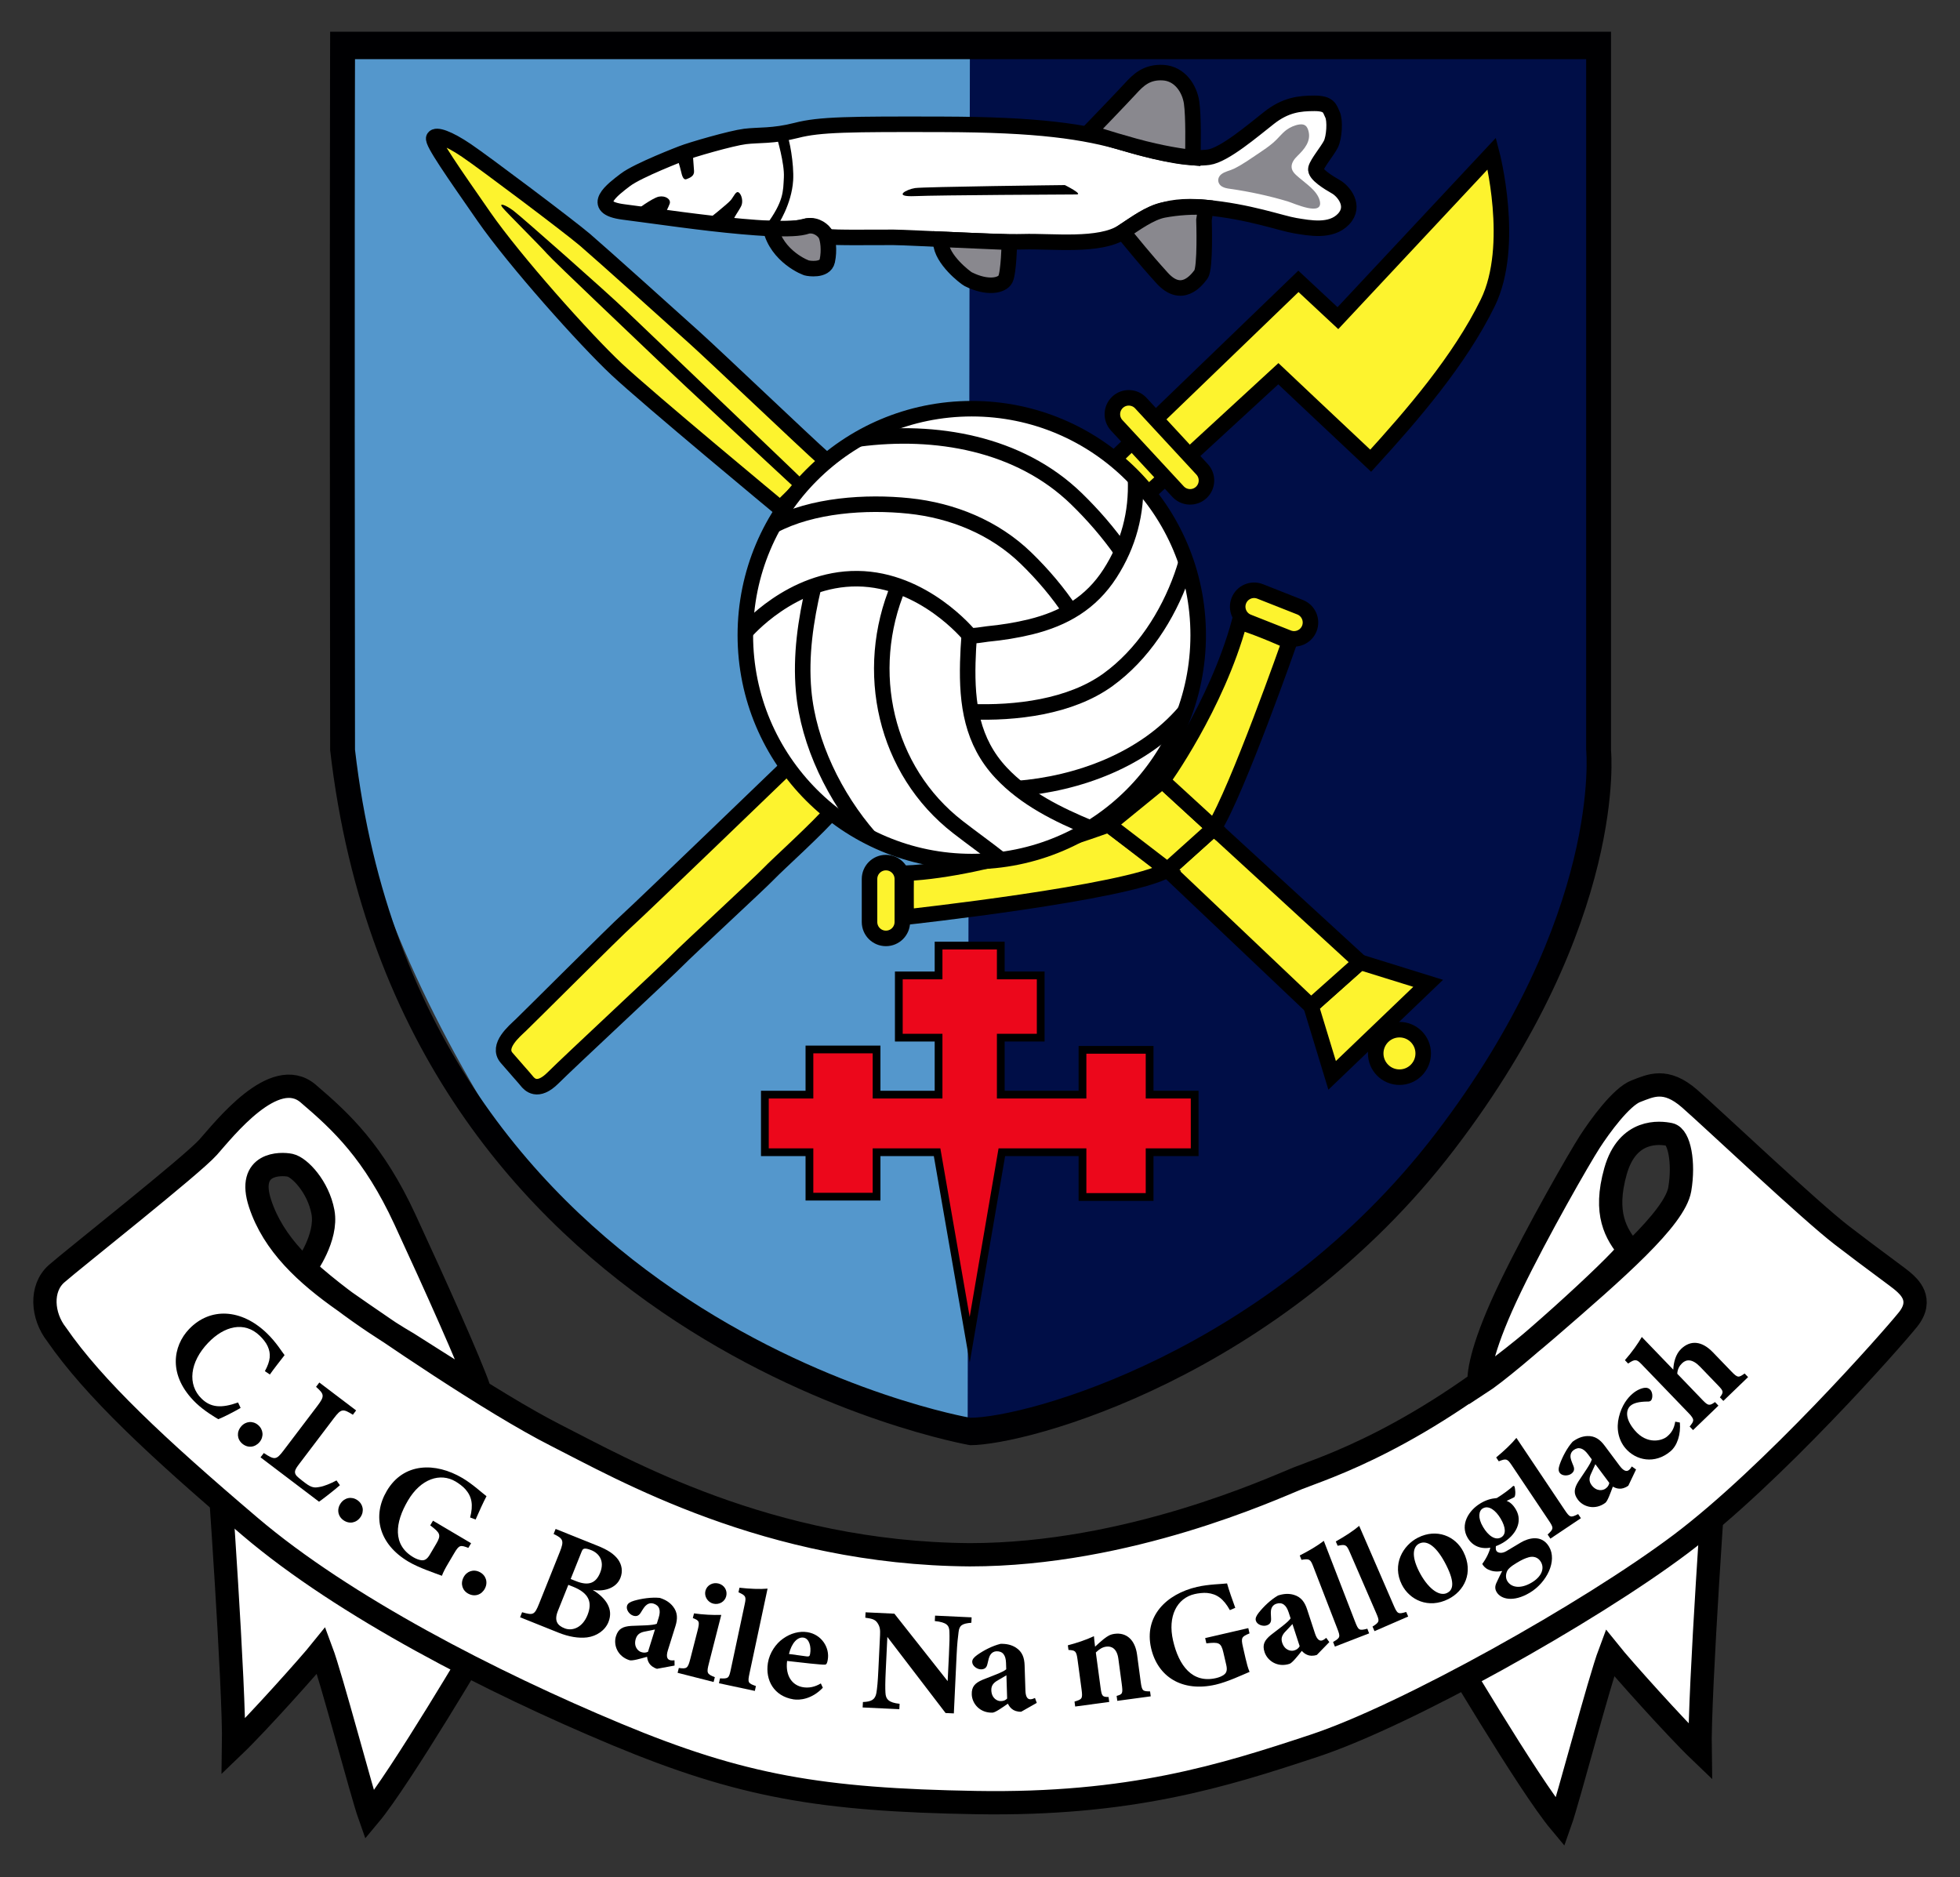 <?xml version="1.0" encoding="UTF-8"?>
<svg xmlns="http://www.w3.org/2000/svg" xmlns:xlink="http://www.w3.org/1999/xlink" width="252.521" height="241.839" viewBox="0 0 252.521 241.839">
<rect x="0" y="0" width="252.521" height="241.839" fill="#333333" stroke="none"/>
<defs>
<clipPath id="clip-0">
<path clip-rule="nonzero" d="M 0 146 L 105 146 L 105 241.84 L 0 241.84 Z M 0 146 "/>
</clipPath>
<clipPath id="clip-1">
<path clip-rule="nonzero" d="M 143 145 L 252.52 145 L 252.52 241.84 L 143 241.84 Z M 143 145 "/>
</clipPath>
<clipPath id="clip-2">
<path clip-rule="nonzero" d="M 0 97 L 252.52 97 L 252.52 241.84 L 0 241.84 Z M 0 97 "/>
</clipPath>
</defs>
<path fill-rule="nonzero" fill="rgb(32.899%, 59.2%, 79.999%)" fill-opacity="1" d="M 125.684 6 L 125.961 185.008 C 125.961 185.008 87.574 177.289 63.602 144.352 C 52.223 125.902 45.496 107.969 44.98 96.59 C 45.152 85.207 44.98 5.949 44.98 5.949 Z M 125.684 6 "/>
<path fill-rule="nonzero" fill="rgb(0%, 5.499%, 27.8%)" fill-opacity="1" d="M 124.961 4.723 L 124.672 183.781 C 124.672 183.781 162.832 180.082 187.363 144.906 C 203.398 122.66 205.137 106.742 205.656 95.359 C 205.484 83.98 205.656 4.723 205.656 4.723 Z M 124.961 4.723 "/>
<path fill-rule="nonzero" fill="rgb(92.2%, 3.099%, 10.599%)" fill-opacity="1" d="M 120.734 148.441 L 112.934 148.441 L 112.934 154.164 L 104.285 154.164 L 104.285 148.441 L 98.543 148.441 L 98.543 141.02 L 104.285 141.02 L 104.285 135.203 L 112.934 135.203 L 112.934 141.02 L 120.918 141.02 L 120.918 133.68 L 115.801 133.68 L 115.801 125.664 L 120.918 125.664 L 120.918 121.82 L 128.938 121.82 L 128.938 125.664 L 134.082 125.664 L 134.082 133.68 L 128.938 133.68 L 128.938 141.02 L 139.465 141.02 L 139.465 135.25 L 148.113 135.25 L 148.113 141.02 L 153.918 141.02 L 153.918 148.441 L 148.113 148.441 L 148.113 154.211 L 139.465 154.211 L 139.465 148.441 L 129.074 148.441 L 124.934 172.602 Z M 120.734 148.441 "/>
<path fill-rule="nonzero" fill="rgb(0%, 0%, 0%)" fill-opacity="1" d="M 129.438 121.32 L 120.422 121.32 L 120.422 125.164 L 115.301 125.164 L 115.301 134.18 L 120.422 134.18 L 120.422 140.52 L 113.434 140.52 L 113.434 134.703 L 103.785 134.703 L 103.785 140.52 L 98.043 140.52 L 98.043 148.941 L 103.785 148.941 L 103.785 154.664 L 113.434 154.664 L 113.434 148.941 L 120.312 148.941 L 123.945 169.832 L 124.938 175.543 L 125.914 169.832 L 129.496 148.941 L 138.965 148.941 L 138.965 154.711 L 148.613 154.711 L 148.613 148.941 L 154.418 148.941 L 154.418 140.52 L 148.613 140.52 L 148.613 134.75 L 138.965 134.75 L 138.965 140.52 L 129.438 140.52 L 129.438 134.18 L 134.582 134.18 L 134.582 125.164 L 129.438 125.164 Z M 128.438 122.32 L 128.438 126.164 L 133.582 126.164 L 133.582 133.18 L 128.438 133.18 L 128.438 141.52 L 139.965 141.52 L 139.965 135.75 L 147.613 135.75 L 147.613 141.52 L 153.418 141.52 L 153.418 147.941 L 147.613 147.941 L 147.613 153.711 L 139.965 153.711 L 139.965 147.941 L 128.652 147.941 L 124.93 169.66 L 121.152 147.941 L 112.434 147.941 L 112.434 153.664 L 104.785 153.664 L 104.785 147.941 L 99.043 147.941 L 99.043 141.52 L 104.785 141.52 L 104.785 135.703 L 112.434 135.703 L 112.434 141.52 L 121.422 141.52 L 121.422 133.18 L 116.301 133.18 L 116.301 126.164 L 121.422 126.164 L 121.422 122.32 Z M 128.438 122.32 "/>
<path fill-rule="nonzero" fill="rgb(99.199%, 95.299%, 17.999%)" fill-opacity="1" d="M 101.648 98.594 C 101.648 98.594 82.422 117.133 80.871 118.512 C 79.32 119.891 67.98 131.23 67.117 132.047 C 66.258 132.867 63.973 134.766 65.266 136.273 C 66.559 137.781 67.508 138.816 67.852 139.25 C 68.195 139.68 69.23 140.887 71.258 138.859 C 73.285 136.832 86.219 124.809 87.336 123.645 C 88.457 122.48 97.984 113.684 99.043 112.562 C 100.098 111.441 105.574 106.527 107.34 104.371 C 106.391 103.422 101.648 98.594 101.648 98.594 "/>
<path fill="none" stroke-width="2" stroke-linecap="butt" stroke-linejoin="miter" stroke="rgb(0%, 0%, 0%)" stroke-opacity="1" stroke-miterlimit="10" d="M -0.001 0.002 C -0.001 0.002 -19.228 -18.537 -20.779 -19.916 C -22.329 -21.295 -33.669 -32.635 -34.533 -33.451 C -35.392 -34.271 -37.677 -36.17 -36.384 -37.678 C -35.091 -39.186 -34.142 -40.221 -33.798 -40.654 C -33.454 -41.084 -32.419 -42.291 -30.392 -40.264 C -28.365 -38.236 -15.431 -26.213 -14.314 -25.049 C -13.193 -23.885 -3.665 -15.088 -2.607 -13.967 C -1.552 -12.846 3.924 -7.932 5.69 -5.775 C 4.741 -4.826 -0.001 0.002 -0.001 0.002 Z M -0.001 0.002 " transform="matrix(1, 0, 0, -1, 101.65, 98.596)"/>
<path fill-rule="nonzero" fill="rgb(99.199%, 95.299%, 17.999%)" fill-opacity="1" stroke-width="2" stroke-linecap="butt" stroke-linejoin="miter" stroke="rgb(0%, 0%, 0%)" stroke-opacity="1" stroke-miterlimit="10" d="M -0.002 -0.001 C -0.002 -0.001 -17.005 14.097 -21.08 17.913 C -25.154 21.726 -34.252 31.925 -38.173 37.569 C -42.095 43.218 -44.9 47.206 -44.638 47.722 C -44.38 48.241 -42.732 47.659 -40.435 46.104 C -38.142 44.554 -27.224 36.351 -25.154 34.585 C -23.084 32.815 -13.599 24.28 -11.013 21.952 C -8.427 19.628 3.428 8.331 5.584 6.433 C 5.885 6.046 6.057 5.96 6.057 5.96 Z M -0.002 -0.001 " transform="matrix(1, 0, 0, -1, 100.529, 65.487)"/>
<path fill-rule="nonzero" fill="rgb(0%, 0%, 0%)" fill-opacity="1" d="M 102.512 62.953 C 102.512 62.953 87.164 48.73 84.836 46.488 C 82.508 44.246 71.387 33.727 70.48 32.691 C 69.574 31.656 65.309 27.43 64.746 26.742 C 64.188 26.051 65.137 26.398 66.129 27.129 C 67.117 27.863 78.199 37.648 80.656 40.02 C 83.113 42.391 102.922 61.254 103.375 61.746 C 102.898 62.266 102.512 62.953 102.512 62.953 "/>
<path fill-rule="nonzero" fill="rgb(99.199%, 95.299%, 17.999%)" fill-opacity="1" stroke-width="2" stroke-linecap="butt" stroke-linejoin="miter" stroke="rgb(0%, 0%, 0%)" stroke-opacity="1" stroke-miterlimit="10" d="M 0.001 -0 L 23.97 23.109 L 29.056 18.367 L 48.888 39.574 C 48.888 39.574 51.989 27.761 48.368 20.347 C 44.747 12.933 38.626 5.863 33.282 -0 C 29.142 3.878 21.384 11.21 21.384 11.21 L 4.138 -4.657 Z M 0.001 -0 " transform="matrix(1, 0, 0, -1, 143.315, 59.355)"/>
<path fill-rule="nonzero" fill="rgb(99.199%, 95.299%, 17.999%)" fill-opacity="1" d="M 151.777 63.332 L 143.879 54.801 C 143.086 53.945 143.137 52.609 143.992 51.816 C 144.848 51.023 146.184 51.074 146.977 51.93 L 154.875 60.465 C 155.668 61.32 155.617 62.656 154.762 63.449 C 153.906 64.242 152.566 64.188 151.777 63.332 "/>
<path fill="none" stroke-width="2" stroke-linecap="butt" stroke-linejoin="miter" stroke="rgb(0%, 0%, 0%)" stroke-opacity="1" stroke-miterlimit="10" d="M 0.002 0.001 L -7.897 8.533 C -8.69 9.388 -8.639 10.724 -7.783 11.517 C -6.928 12.31 -5.592 12.259 -4.799 11.404 L 3.099 2.869 C 3.892 2.013 3.842 0.677 2.986 -0.116 C 2.131 -0.909 0.791 -0.854 0.002 0.001 Z M 0.002 0.001 " transform="matrix(1, 0, 0, -1, 151.775, 63.333)"/>
<path fill-rule="nonzero" fill="rgb(99.199%, 95.299%, 17.999%)" fill-opacity="1" d="M 112.027 118.781 L 112.027 113.242 C 112.027 112.074 112.973 111.129 114.141 111.129 C 115.309 111.129 116.254 112.074 116.254 113.242 L 116.254 118.781 C 116.254 119.949 115.309 120.895 114.141 120.895 C 112.973 120.895 112.027 119.949 112.027 118.781 "/>
<path fill="none" stroke-width="2" stroke-linecap="butt" stroke-linejoin="miter" stroke="rgb(0%, 0%, 0%)" stroke-opacity="1" stroke-miterlimit="10" d="M -0.001 0.001 L -0.001 5.54 C -0.001 6.708 0.944 7.653 2.112 7.653 C 3.28 7.653 4.226 6.708 4.226 5.54 L 4.226 0.001 C 4.226 -1.167 3.28 -2.113 2.112 -2.113 C 0.944 -2.113 -0.001 -1.167 -0.001 0.001 Z M -0.001 0.001 " transform="matrix(1, 0, 0, -1, 112.028, 118.782)"/>
<path fill-rule="nonzero" fill="rgb(99.199%, 95.299%, 17.999%)" fill-opacity="1" d="M 165.949 82.156 L 160.797 80.121 C 159.711 79.695 159.18 78.465 159.609 77.383 C 160.035 76.297 161.262 75.766 162.348 76.191 L 167.5 78.227 C 168.586 78.656 169.117 79.883 168.691 80.969 C 168.262 82.051 167.035 82.586 165.949 82.156 "/>
<path fill="none" stroke-width="2" stroke-linecap="butt" stroke-linejoin="miter" stroke="rgb(0%, 0%, 0%)" stroke-opacity="1" stroke-miterlimit="10" d="M 0 0 L -5.152 2.036 C -6.238 2.461 -6.769 3.692 -6.339 4.774 C -5.914 5.86 -4.687 6.391 -3.601 5.965 L 1.551 3.93 C 2.637 3.5 3.168 2.274 2.743 1.188 C 2.313 0.106 1.086 -0.429 0 0 Z M 0 0 " transform="matrix(1, 0, 0, -1, 165.949, 82.157)"/>
<path fill-rule="nonzero" fill="rgb(99.199%, 95.299%, 17.999%)" fill-opacity="1" d="M 183.363 135.715 C 183.363 137.402 181.996 138.773 180.305 138.773 C 178.613 138.773 177.242 137.402 177.242 135.715 C 177.242 134.023 178.613 132.652 180.305 132.652 C 181.996 132.652 183.363 134.023 183.363 135.715 "/>
<path fill="none" stroke-width="2" stroke-linecap="butt" stroke-linejoin="miter" stroke="rgb(0%, 0%, 0%)" stroke-opacity="1" stroke-miterlimit="10" d="M -0.001 -0.002 C -0.001 -1.689 -1.368 -3.06 -3.06 -3.06 C -4.751 -3.06 -6.122 -1.689 -6.122 -0.002 C -6.122 1.69 -4.751 3.061 -3.06 3.061 C -1.368 3.061 -0.001 1.69 -0.001 -0.002 Z M -0.001 -0.002 " transform="matrix(1, 0, 0, -1, 183.364, 135.713)"/>
<path fill-rule="nonzero" fill="rgb(99.199%, 95.299%, 17.999%)" fill-opacity="1" stroke-width="2" stroke-linecap="butt" stroke-linejoin="miter" stroke="rgb(0%, 0%, 0%)" stroke-opacity="1" stroke-miterlimit="10" d="M -0.002 -0 L 2.717 -8.926 L 15.088 2.93 L 6.338 5.648 Z M -0.002 -0 " transform="matrix(1, 0, 0, -1, 168.912, 129.613)"/>
<path fill-rule="nonzero" fill="rgb(99.199%, 95.299%, 17.999%)" fill-opacity="1" stroke-width="2" stroke-linecap="butt" stroke-linejoin="miter" stroke="rgb(0%, 0%, 0%)" stroke-opacity="1" stroke-miterlimit="10" d="M 0 0.001 L 18.492 -17.546 L 24.832 -11.897 L 5.992 5.388 Z M 0 0.001 " transform="matrix(1, 0, 0, -1, 150.418, 112.067)"/>
<path fill-rule="nonzero" fill="rgb(99.199%, 95.299%, 17.999%)" fill-opacity="1" d="M 116.75 118.145 C 116.75 118.145 145.156 115.043 150.418 112.066 C 148.133 110.172 142.828 106.246 142.828 106.246 C 142.828 106.246 127.355 112.023 116.75 112.5 C 116.707 115.473 116.75 118.145 116.75 118.145 "/>
<path fill="none" stroke-width="2" stroke-linecap="butt" stroke-linejoin="miter" stroke="rgb(0%, 0%, 0%)" stroke-opacity="1" stroke-miterlimit="10" d="M 0.001 0.001 C 0.001 0.001 28.407 3.103 33.669 6.08 C 31.384 7.974 26.079 11.9 26.079 11.9 C 26.079 11.9 10.606 6.123 0.001 5.646 C -0.042 2.673 0.001 0.001 0.001 0.001 Z M 0.001 0.001 " transform="matrix(1, 0, 0, -1, 116.749, 118.146)"/>
<path fill-rule="nonzero" fill="rgb(99.199%, 95.299%, 17.999%)" fill-opacity="1" stroke-width="2" stroke-linecap="butt" stroke-linejoin="miter" stroke="rgb(0%, 0%, 0%)" stroke-opacity="1" stroke-miterlimit="10" d="M -0.002 -0 L -6.939 -5.657 L 0.647 -11.477 L 6.639 -6.09 Z M -0.002 -0 " transform="matrix(1, 0, 0, -1, 149.771, 100.59)"/>
<path fill-rule="nonzero" fill="rgb(99.199%, 95.299%, 17.999%)" fill-opacity="1" d="M 166.152 82.656 C 166.152 82.656 159.406 101.883 156.41 106.68 C 153.309 103.832 149.77 100.59 149.77 100.59 C 149.77 100.59 156.711 91.039 159.688 80.113 C 162.598 81.02 166.152 82.656 166.152 82.656 "/>
<path fill="none" stroke-width="2" stroke-linecap="butt" stroke-linejoin="miter" stroke="rgb(0%, 0%, 0%)" stroke-opacity="1" stroke-miterlimit="10" d="M -0.001 -0 C -0.001 -0 -6.747 -19.227 -9.743 -24.024 C -12.844 -21.176 -16.383 -17.934 -16.383 -17.934 C -16.383 -17.934 -9.442 -8.383 -6.465 2.543 C -3.555 1.636 -0.001 -0 -0.001 -0 Z M -0.001 -0 " transform="matrix(1, 0, 0, -1, 166.153, 82.656)"/>
<path fill-rule="nonzero" fill="rgb(100%, 100%, 100%)" fill-opacity="1" d="M 154.371 81.824 C 154.371 97.934 141.309 110.996 125.199 110.996 C 109.086 110.996 96.027 97.934 96.027 81.824 C 96.027 65.711 109.086 52.652 125.199 52.652 C 141.309 52.652 154.371 65.711 154.371 81.824 "/>
<path fill="none" stroke-width="2" stroke-linecap="butt" stroke-linejoin="miter" stroke="rgb(0%, 0%, 0%)" stroke-opacity="1" stroke-miterlimit="10" d="M 0.002 -0.001 C 0.002 -16.11 -13.061 -29.173 -29.17 -29.173 C -45.284 -29.173 -58.342 -16.11 -58.342 -0.001 C -58.342 16.112 -45.284 29.171 -29.17 29.171 C -13.061 29.171 0.002 16.112 0.002 -0.001 Z M 0.002 -0.001 " transform="matrix(1, 0, 0, -1, 154.369, 81.823)"/>
<path fill="none" stroke-width="2" stroke-linecap="butt" stroke-linejoin="miter" stroke="rgb(0%, 0%, 0%)" stroke-opacity="1" stroke-miterlimit="10" d="M 0.001 0.001 C 0.001 0.001 5.911 6.981 14.447 6.895 C 22.982 6.809 28.845 -0.378 28.845 -0.378 C 29.032 -0.605 30.923 -0.253 31.189 -0.23 C 33.056 -0.05 34.915 0.243 36.74 0.688 C 41.091 1.762 44.54 3.774 46.99 7.583 C 49.38 11.305 50.45 15.36 50.267 19.77 " transform="matrix(1, 0, 0, -1, 96.03, 81.446)"/>
<path fill="none" stroke-width="2" stroke-linecap="butt" stroke-linejoin="miter" stroke="rgb(0%, 0%, 0%)" stroke-opacity="1" stroke-miterlimit="10" d="M 0.001 -0.001 C -4.167 1.726 -8.374 3.784 -11.499 7.124 C -15.257 11.14 -15.925 15.999 -15.788 21.327 C -15.757 22.507 -15.69 23.683 -15.6 24.855 " transform="matrix(1, 0, 0, -1, 140.475, 106.679)"/>
<path fill="none" stroke-width="2" stroke-linecap="butt" stroke-linejoin="miter" stroke="rgb(0%, 0%, 0%)" stroke-opacity="1" stroke-miterlimit="10" d="M -0 0.001 C -1.66 2.513 -3.649 4.853 -5.809 6.947 C -9.871 10.888 -15.274 13.083 -20.86 13.666 C -26.399 14.244 -33.336 13.787 -38.324 11.142 " transform="matrix(1, 0, 0, -1, 137.988, 78.845)"/>
<path fill="none" stroke-width="2" stroke-linecap="butt" stroke-linejoin="miter" stroke="rgb(0%, 0%, 0%)" stroke-opacity="1" stroke-miterlimit="10" d="M -0 0.001 C -1.719 2.466 -3.719 4.771 -5.875 6.865 C -13.25 14.029 -24.059 15.865 -33.938 14.56 " transform="matrix(1, 0, 0, -1, 144.551, 71.111)"/>
<path fill="none" stroke-width="2" stroke-linecap="butt" stroke-linejoin="miter" stroke="rgb(0%, 0%, 0%)" stroke-opacity="1" stroke-miterlimit="10" d="M -0.002 0 C -4.603 -10.89 -1.763 -23.754 7.659 -31.047 C 9.487 -32.465 11.37 -33.801 13.186 -35.238 " transform="matrix(1, 0, 0, -1, 115.767, 75.516)"/>
<path fill="none" stroke-width="2" stroke-linecap="butt" stroke-linejoin="miter" stroke="rgb(0%, 0%, 0%)" stroke-opacity="1" stroke-miterlimit="10" d="M 0.001 0 C -1.046 -4.41 -1.71 -8.972 -1.3 -13.508 C -0.686 -20.304 2.74 -27.23 7.189 -32.343 " transform="matrix(1, 0, 0, -1, 104.839, 75.516)"/>
<path fill="none" stroke-width="2" stroke-linecap="butt" stroke-linejoin="miter" stroke="rgb(0%, 0%, 0%)" stroke-opacity="1" stroke-miterlimit="10" d="M 0 0 C 5.84 -0.234 12.918 0.598 17.781 4.125 C 22.234 7.356 25.441 12.332 27.274 17.469 C 27.481 18.055 27.672 18.649 27.84 19.246 " transform="matrix(1, 0, 0, -1, 124.984, 91.688)"/>
<path fill="none" stroke-width="2" stroke-linecap="butt" stroke-linejoin="miter" stroke="rgb(0%, 0%, 0%)" stroke-opacity="1" stroke-miterlimit="10" d="M 0.001 -0 C 7.958 0.617 16.403 3.715 21.696 9.914 " transform="matrix(1, 0, 0, -1, 130.96, 101.601)"/>
<path fill-rule="nonzero" fill="rgb(100%, 100%, 100%)" fill-opacity="1" d="M 87.824 19.781 C 87.824 19.781 82.195 21.938 80.582 23.164 C 78.965 24.395 75.793 26.723 80.32 27.305 C 84.848 27.887 90.41 28.727 95.582 29.18 C 100.754 29.633 102.352 29.523 103.664 29.18 C 104.98 28.832 105.992 29.719 106.586 30.473 C 107.461 30.664 112.719 30.559 115.156 30.578 C 117.59 30.602 128.066 31.246 131.816 31.141 C 135.566 31.031 141.668 31.828 144.664 29.867 C 147.66 27.906 149.621 26.203 155.266 26.723 C 160.914 27.238 165.031 28.77 166.863 29.07 C 168.695 29.371 171.477 29.934 173.094 28.23 C 174.711 26.527 173.074 24.609 172.125 24.07 C 171.176 23.531 169.363 22.43 169.539 21.719 C 169.711 21.008 171.004 19.477 171.457 18.594 C 171.91 17.711 172.039 15.512 171.672 14.758 C 171.305 14.004 171.285 13.312 169.344 13.312 C 167.402 13.312 165.613 13.527 163.523 15.168 C 161.434 16.805 157.746 19.973 155.719 20.254 C 153.695 20.535 150.309 20.059 145.008 18.488 C 139.707 16.914 133.648 16.051 121.523 16.02 C 109.398 15.984 105.617 16.02 102.609 16.797 C 99.602 17.57 97.727 17.363 95.98 17.582 C 94.234 17.797 89.02 19.305 87.824 19.781 "/>
<path fill="none" stroke-width="2" stroke-linecap="butt" stroke-linejoin="miter" stroke="rgb(0%, 0%, 0%)" stroke-opacity="1" stroke-miterlimit="10" d="M 0.002 -0.001 C 0.002 -0.001 -5.627 -2.157 -7.24 -3.384 C -8.857 -4.614 -12.029 -6.943 -7.502 -7.525 C -2.975 -8.107 2.588 -8.946 7.76 -9.4 C 12.932 -9.853 14.529 -9.743 15.842 -9.4 C 17.158 -9.052 18.17 -9.939 18.764 -10.693 C 19.639 -10.884 24.896 -10.778 27.334 -10.798 C 29.768 -10.821 40.244 -11.466 43.994 -11.361 C 47.744 -11.251 53.846 -12.048 56.842 -10.087 C 59.838 -8.126 61.799 -6.423 67.443 -6.943 C 73.092 -7.458 77.209 -8.989 79.041 -9.29 C 80.873 -9.591 83.654 -10.153 85.271 -8.45 C 86.889 -6.747 85.252 -4.829 84.303 -4.29 C 83.353 -3.751 81.541 -2.65 81.717 -1.939 C 81.889 -1.228 83.182 0.304 83.635 1.186 C 84.088 2.069 84.217 4.268 83.85 5.022 C 83.482 5.776 83.463 6.468 81.521 6.468 C 79.58 6.468 77.791 6.253 75.701 4.612 C 73.611 2.975 69.924 -0.193 67.896 -0.474 C 65.873 -0.755 62.486 -0.278 57.186 1.292 C 51.885 2.866 45.826 3.729 33.701 3.761 C 21.576 3.796 17.795 3.761 14.787 2.983 C 11.779 2.21 9.904 2.417 8.158 2.198 C 6.412 1.983 1.197 0.475 0.002 -0.001 Z M 0.002 -0.001 " transform="matrix(1, 0, 0, -1, 87.822, 19.78)"/>
<path fill-rule="nonzero" fill="rgb(0%, 0%, 0%)" fill-opacity="1" d="M 81.832 27.164 C 81.832 27.164 84.051 25.492 84.891 25.332 C 85.73 25.168 86.477 25.676 86.281 26.246 C 86.086 26.816 85.797 27.141 85.699 27.789 C 84.922 27.723 81.832 27.164 81.832 27.164 "/>
<path fill-rule="nonzero" fill="rgb(0%, 0%, 0%)" fill-opacity="1" d="M 91.164 28.316 C 91.164 28.316 93.781 26.246 94.172 25.762 C 94.559 25.277 94.816 24.566 95.172 24.793 C 95.527 25.02 95.789 25.938 95.496 26.543 C 95.207 27.152 94.395 28.188 94.395 28.641 C 94.074 28.605 91.164 28.316 91.164 28.316 "/>
<path fill-rule="nonzero" fill="rgb(0%, 0%, 0%)" fill-opacity="1" d="M 87.219 20.266 C 87.219 20.266 87.605 21.461 87.734 22.043 C 87.867 22.625 88.027 23.238 88.449 23.078 C 88.867 22.918 89.48 22.691 89.418 22.012 C 89.352 21.332 89.305 20.246 89.254 19.781 C 88.77 19.844 87.219 20.266 87.219 20.266 "/>
<path fill-rule="nonzero" fill="rgb(0%, 0%, 0%)" fill-opacity="1" d="M 100.086 17.711 C 100.086 17.711 101.09 21.039 100.992 22.852 C 100.895 24.66 100.992 25.922 98.695 29.027 C 99.633 29.094 100.184 29.027 100.184 29.027 C 100.184 29.027 101.996 26.367 102.188 23.238 C 102.316 21.156 101.688 17.711 101.379 17.418 C 100.832 17.645 100.086 17.711 100.086 17.711 "/>
<path fill-rule="nonzero" fill="rgb(0%, 0%, 0%)" fill-opacity="1" d="M 137.195 23.844 C 137.023 23.844 119 24.059 117.883 24.23 C 116.762 24.402 114.949 25.395 117.883 25.266 C 120.812 25.137 137.797 25.051 138.703 25.051 C 139.609 25.051 137.195 23.844 137.195 23.844 "/>
<path fill-rule="nonzero" fill="rgb(53.699%, 53.299%, 55.699%)" fill-opacity="1" d="M 158.473 21.938 C 158.66 21.871 158.832 21.805 158.973 21.738 C 160.129 21.176 161.137 20.43 162.203 19.727 C 162.844 19.305 163.477 18.863 164.062 18.363 C 164.652 17.859 165.113 17.211 165.73 16.746 C 166.199 16.395 166.832 16.113 167.414 16.035 C 168.094 15.949 168.398 16.227 168.574 16.855 C 168.945 18.195 168.047 19.223 167.156 20.09 C 166.777 20.461 166.383 20.953 166.406 21.516 C 166.43 22.113 166.91 22.484 167.324 22.848 C 168.25 23.66 169.676 24.551 170.02 25.809 C 170.621 28.016 166.613 26.152 165.902 25.945 C 163.484 25.227 161.012 24.688 158.512 24.332 C 158.133 24.277 157.742 24.223 157.418 24.02 C 156.961 23.734 156.805 23.172 157.109 22.711 C 157.398 22.273 158.008 22.102 158.473 21.938 "/>
<path fill-rule="nonzero" fill="rgb(53.699%, 53.299%, 55.699%)" fill-opacity="1" d="M 140.234 17.086 C 140.234 17.086 144.629 12.527 145.633 11.426 C 146.637 10.328 147.734 9.23 149.867 9.359 C 152.004 9.488 153.262 11.418 153.523 13.215 C 153.781 15.016 153.707 18.898 153.68 20.305 C 152.512 20.195 149.785 19.816 146.16 18.82 C 142.539 17.824 140.945 17.215 140.234 17.086 "/>
<path fill="none" stroke-width="2" stroke-linecap="butt" stroke-linejoin="miter" stroke="rgb(0%, 0%, 0%)" stroke-opacity="1" stroke-miterlimit="10" d="M 0.001 -0 C 0.001 -0 4.396 4.558 5.4 5.66 C 6.404 6.758 7.501 7.855 9.634 7.726 C 11.771 7.597 13.029 5.668 13.29 3.871 C 13.548 2.07 13.474 -1.813 13.447 -3.219 C 12.279 -3.11 9.552 -2.731 5.927 -1.735 C 2.306 -0.739 0.712 -0.129 0.001 -0 Z M 0.001 -0 " transform="matrix(1, 0, 0, -1, 140.233, 17.086)"/>
<path fill-rule="nonzero" fill="rgb(53.699%, 53.299%, 55.699%)" fill-opacity="1" d="M 155.117 28.359 C 155.117 28.359 155.332 34.523 154.73 35.344 C 154.125 36.16 152.23 38.574 149.727 35.816 C 147.227 33.059 145.934 31.379 144.664 29.867 C 146.152 28.883 148.145 27.395 149.91 27.055 C 151.672 26.719 153.902 26.574 155.27 26.723 C 155.246 27.711 155.117 28.359 155.117 28.359 "/>
<path fill="none" stroke-width="2" stroke-linecap="butt" stroke-linejoin="miter" stroke="rgb(0%, 0%, 0%)" stroke-opacity="1" stroke-miterlimit="10" d="M 0 -0 C 0 -0 0.215 -6.164 -0.386 -6.985 C -0.992 -7.801 -2.886 -10.215 -5.39 -7.457 C -7.89 -4.7 -9.183 -3.02 -10.453 -1.508 C -8.964 -0.524 -6.972 0.964 -5.207 1.304 C -3.445 1.64 -1.214 1.785 0.153 1.636 C 0.129 0.648 0 -0 0 -0 Z M 0 -0 " transform="matrix(1, 0, 0, -1, 155.117, 28.359)"/>
<path fill-rule="nonzero" fill="rgb(53.699%, 53.299%, 55.699%)" fill-opacity="1" d="M 124.746 35.969 C 124.398 35.793 121.297 33.438 121.211 31.211 L 121.211 30.828 L 130.051 31.211 C 130.051 31.211 129.961 35.148 129.531 35.969 C 129.102 36.785 127.246 37.219 124.746 35.969 "/>
<path fill="none" stroke-width="2" stroke-linecap="butt" stroke-linejoin="miter" stroke="rgb(0%, 0%, 0%)" stroke-opacity="1" stroke-miterlimit="10" d="M 0 -0.001 C -0.347 0.175 -3.449 2.53 -3.535 4.757 L -3.535 5.14 L 5.305 4.757 C 5.305 4.757 5.215 0.819 4.785 -0.001 C 4.356 -0.817 2.5 -1.251 0 -0.001 Z M 0 -0.001 " transform="matrix(1, 0, 0, -1, 124.746, 35.968)"/>
<path fill-rule="nonzero" fill="rgb(53.699%, 53.299%, 55.699%)" fill-opacity="1" d="M 104.062 34.547 C 103.805 34.547 100.098 33.031 99.285 29.438 C 101.508 29.469 102.965 29.496 104.062 29.109 C 105.195 28.918 106.133 29.691 106.406 30.258 C 106.684 30.828 106.879 32.25 106.586 33.605 C 106.297 34.965 104.062 34.547 104.062 34.547 "/>
<path fill="none" stroke-width="2" stroke-linecap="butt" stroke-linejoin="miter" stroke="rgb(0%, 0%, 0%)" stroke-opacity="1" stroke-miterlimit="10" d="M -0.002 -0.002 C -0.259 -0.002 -3.966 1.514 -4.779 5.108 C -2.556 5.076 -1.099 5.049 -0.002 5.436 C 1.131 5.627 2.069 4.854 2.342 4.287 C 2.62 3.717 2.815 2.295 2.522 0.94 C 2.233 -0.42 -0.002 -0.002 -0.002 -0.002 Z M -0.002 -0.002 " transform="matrix(1, 0, 0, -1, 104.064, 34.545)"/>
<path fill-rule="nonzero" fill="rgb(0%, 0%, 0.8%)" fill-opacity="1" d="M 184.965 146.02 C 163.418 174.195 132.137 182.648 124.988 182.648 C 124.988 182.648 54.277 170.465 45.738 96.586 C 45.656 34.391 45.738 7.625 45.738 7.625 L 204.355 7.625 L 204.355 96.586 C 204.355 96.586 206.512 117.844 184.965 146.02 M 207.559 96.645 L 207.559 4.086 L 42.535 4.086 C 42.535 4.086 42.449 31.938 42.535 96.645 C 51.414 173.508 124.984 186.184 124.984 186.184 C 132.422 186.184 164.969 177.391 187.383 148.074 C 209.801 118.762 207.559 96.645 207.559 96.645 "/>
<path fill-rule="nonzero" fill="rgb(100%, 100%, 100%)" fill-opacity="1" d="M 28.16 188.621 C 28.16 188.621 30.227 217.461 30.098 224.961 C 33.203 221.988 40.012 214.355 41.395 212.633 C 42.688 216.082 46.652 231.168 47.602 233.844 C 51.566 229.102 62.086 211.23 62.086 211.23 Z M 28.16 188.621 "/>
<g clip-path="url(#clip-0)">
<path fill="none" stroke-width="3" stroke-linecap="butt" stroke-linejoin="miter" stroke="rgb(0%, 0%, 0%)" stroke-opacity="1" stroke-miterlimit="10" d="M 0.002 -0.001 C 0.002 -0.001 2.068 -28.841 1.939 -36.341 C 5.045 -33.368 11.853 -25.736 13.236 -24.013 C 14.529 -27.462 18.494 -42.548 19.443 -45.224 C 23.408 -40.482 33.928 -22.611 33.928 -22.611 Z M 0.002 -0.001 " transform="matrix(1, 0, 0, -1, 28.158, 188.62)"/>
</g>
<path fill-rule="nonzero" fill="rgb(100%, 100%, 100%)" fill-opacity="1" d="M 221.031 188.207 C 221.031 188.207 218.902 217.906 219.035 225.629 C 215.836 222.566 208.824 214.707 207.402 212.934 C 206.07 216.484 201.988 232.02 201.012 234.773 C 196.926 229.891 186.094 211.488 186.094 211.488 Z M 221.031 188.207 "/>
<g clip-path="url(#clip-1)">
<path fill="none" stroke-width="3" stroke-linecap="butt" stroke-linejoin="miter" stroke="rgb(0%, 0%, 0%)" stroke-opacity="1" stroke-miterlimit="10" d="M -0 -0.001 C -0 -0.001 -2.129 -29.7 -1.997 -37.423 C -5.196 -34.361 -12.207 -26.501 -13.629 -24.728 C -14.961 -28.279 -19.043 -43.814 -20.02 -46.568 C -24.106 -41.685 -34.938 -23.282 -34.938 -23.282 Z M -0 -0.001 " transform="matrix(1, 0, 0, -1, 221.032, 188.206)"/>
</g>
<path fill-rule="nonzero" fill="rgb(100%, 100%, 100%)" fill-opacity="1" d="M 39.367 163.312 C 39.367 163.312 42.211 159.434 41.609 156.16 C 41.004 152.883 38.59 150.383 37.383 150.121 C 36.176 149.863 31.781 149.777 33.504 155.039 C 35.227 160.297 39.453 164.176 44.367 167.625 C 49.281 171.074 63.336 180.73 71.699 184.957 C 80.062 189.18 98.988 200.129 124.961 200.301 C 145.332 200.301 163.953 191.766 167.145 190.473 C 170.336 189.18 182.879 185.43 199.348 171.203 C 208.227 163.531 215.773 156.957 216.418 153.207 C 217 149.777 216.355 146.414 215.125 146.156 C 213.898 145.898 209.695 145.379 208.141 150.879 C 206.59 156.375 208.207 158.961 209.887 161.031 C 208.418 163.184 194.816 175.543 190.562 178.285 C 190.434 176.723 191.113 173.035 194.605 165.793 C 198.098 158.551 203.527 149.109 204.824 147.105 C 206.117 145.102 208.895 141.285 210.773 140.574 C 212.648 139.863 214.586 138.828 217.691 141.543 C 220.793 144.258 233.082 155.898 237.285 159.133 C 241.488 162.367 244.59 164.562 245.238 165.145 C 245.887 165.727 247.891 167.41 245.82 169.996 C 243.75 172.582 228.316 190.062 216.504 198.945 C 204.691 207.824 181.07 221.016 169.344 224.895 C 157.617 228.777 145.633 232.57 125.715 232.227 C 105.801 231.879 95.539 230.156 79.414 223.43 C 63.293 216.707 44.324 206.965 32.254 196.703 C 20.184 186.441 12.078 178.836 7.293 171.914 C 5.418 169.523 5.16 165.965 7.293 164.09 C 9.426 162.215 24.754 150.121 26.82 147.793 C 28.891 145.469 35.359 137.188 39.691 140.875 C 44.023 144.562 48.16 148.441 52.172 157.105 C 56.18 165.77 60.48 175.375 61.707 178.867 C 58.766 177.023 52.484 173.035 52.484 173.035 C 52.484 173.035 45.469 169.047 39.27 163.445 C 39.195 163.309 39.367 163.312 39.367 163.312 "/>
<g clip-path="url(#clip-2)">
<path fill="none" stroke-width="3" stroke-linecap="butt" stroke-linejoin="miter" stroke="rgb(0%, 0%, 0%)" stroke-opacity="1" stroke-miterlimit="10" d="M 0 0.002 C 0 0.002 2.844 3.881 2.242 7.154 C 1.637 10.431 -0.777 12.931 -1.984 13.193 C -3.191 13.451 -7.586 13.537 -5.863 8.275 C -4.14 3.017 0.086 -0.861 5 -4.311 C 9.914 -7.76 23.969 -17.416 32.332 -21.643 C 40.696 -25.865 59.621 -36.815 85.594 -36.986 C 105.965 -36.986 124.586 -28.451 127.778 -27.158 C 130.969 -25.865 143.512 -22.115 159.981 -7.889 C 168.86 -0.217 176.407 6.357 177.051 10.107 C 177.633 13.537 176.989 16.9 175.758 17.158 C 174.532 17.416 170.328 17.935 168.774 12.435 C 167.223 6.939 168.84 4.353 170.52 2.283 C 169.051 0.131 155.45 -12.229 151.196 -14.971 C 151.067 -13.408 151.746 -9.721 155.239 -2.479 C 158.731 4.764 164.16 14.205 165.457 16.209 C 166.75 18.213 169.528 22.029 171.407 22.74 C 173.282 23.451 175.219 24.486 178.325 21.771 C 181.426 19.056 193.715 7.416 197.918 4.181 C 202.121 0.947 205.223 -1.248 205.871 -1.83 C 206.52 -2.412 208.524 -4.096 206.453 -6.682 C 204.383 -9.268 188.95 -26.748 177.137 -35.631 C 165.325 -44.51 141.703 -57.701 129.977 -61.58 C 118.25 -65.463 106.266 -69.256 86.348 -68.912 C 66.434 -68.565 56.172 -66.842 40.047 -60.115 C 23.926 -53.393 4.957 -43.651 -7.113 -33.389 C -19.183 -23.127 -27.289 -15.522 -32.074 -8.6 C -33.949 -6.209 -34.207 -2.651 -32.074 -0.776 C -29.941 1.099 -14.613 13.193 -12.547 15.521 C -10.476 17.846 -4.008 26.127 0.325 22.439 C 4.657 18.752 8.793 14.873 12.805 6.209 C 16.813 -2.455 21.114 -12.061 22.34 -15.553 C 19.399 -13.709 13.117 -9.721 13.117 -9.721 C 13.117 -9.721 6.102 -5.733 -0.097 -0.131 C -0.172 0.006 0 0.002 0 0.002 Z M 0 0.002 " transform="matrix(1, 0, 0, -1, 39.367, 163.314)"/>
</g>
<path fill-rule="nonzero" fill="rgb(0%, 0%, 0%)" fill-opacity="1" d="M 31 181.383 C 30.152 181.879 28.805 182.57 28.125 182.836 C 27.688 182.574 26.301 181.758 25.254 180.754 C 21.559 177.199 22.293 173.379 24.371 171.215 C 27.078 168.398 31.082 168.586 34.379 171.758 C 35.578 172.906 36.359 174.211 36.664 174.582 C 36.121 175.289 35.246 176.387 34.77 177.078 L 34.129 176.645 C 34.859 175.305 34.93 174.406 34.477 173.418 C 34.277 172.965 33.836 172.434 33.461 172.078 C 31.469 170.164 28.883 170.844 26.832 172.977 C 24.438 175.469 24.109 178.398 25.992 180.207 C 27.148 181.32 28.492 181.461 30.672 180.68 Z M 31 181.383 "/>
<path fill-rule="nonzero" fill="rgb(0%, 0%, 0%)" fill-opacity="1" d="M 31.215 185.988 C 30.531 185.41 30.461 184.488 31.059 183.781 C 31.641 183.09 32.566 183.004 33.25 183.582 C 33.934 184.16 34.016 185.098 33.434 185.789 C 32.836 186.492 31.914 186.578 31.215 185.988 "/>
<path fill-rule="nonzero" fill="rgb(0%, 0%, 0%)" fill-opacity="1" d="M 43.793 191.34 C 43.18 191.895 41.547 193.164 41.102 193.465 L 33.566 187.75 L 33.988 187.195 C 35.395 188.117 35.594 188.105 36.551 186.844 L 40.895 181.117 C 41.852 179.855 41.789 179.621 40.719 178.664 L 41.141 178.109 L 45.883 181.707 L 45.461 182.262 C 44.195 181.469 43.965 181.457 43.008 182.719 L 38.586 188.551 C 37.957 189.375 37.703 189.777 38.527 190.426 C 38.547 190.461 39.246 190.992 39.305 191.039 C 40.172 191.695 40.535 191.688 41.207 191.559 C 41.727 191.477 42.609 191.129 43.352 190.723 Z M 43.793 191.34 "/>
<path fill-rule="nonzero" fill="rgb(0%, 0%, 0%)" fill-opacity="1" d="M 44.273 195.867 C 43.531 195.363 43.363 194.453 43.879 193.688 C 44.387 192.938 45.293 192.754 46.035 193.258 C 46.777 193.758 46.961 194.68 46.457 195.43 C 45.938 196.195 45.031 196.379 44.273 195.867 "/>
<path fill-rule="nonzero" fill="rgb(0%, 0%, 0%)" fill-opacity="1" d="M 60.34 199.414 C 59.309 199.023 59.156 199.02 58.504 200.125 L 57.766 201.375 C 57.418 201.961 57.109 202.523 56.934 203.008 C 56.008 202.66 53.973 201.984 52.641 201.199 C 48.781 198.918 47.938 195.285 49.836 192.07 C 51.996 188.414 56.082 188.355 59.582 190.418 C 60.91 191.203 62.164 192.383 62.68 192.754 C 62.289 193.488 61.691 194.801 61.277 195.762 L 60.57 195.496 C 60.992 193.883 60.797 192.824 59.98 191.883 C 59.68 191.527 59.109 191.105 58.699 190.863 C 56.711 189.688 54.211 190.512 52.562 193.309 C 50.875 196.164 50.559 199.027 53.25 200.617 C 53.578 200.809 54.035 201.016 54.438 201.012 C 54.77 201.008 55.062 200.809 55.363 200.309 L 56.207 198.879 C 56.875 197.738 56.715 197.488 55.43 196.512 L 55.785 195.91 L 60.695 198.812 Z M 60.34 199.414 "/>
<path fill-rule="nonzero" fill="rgb(0%, 0%, 0%)" fill-opacity="1" d="M 60.375 205.336 C 59.574 204.934 59.293 204.051 59.711 203.227 C 60.121 202.418 60.996 202.121 61.797 202.527 C 62.598 202.93 62.895 203.82 62.484 204.629 C 62.066 205.453 61.191 205.75 60.375 205.336 "/>
<path fill-rule="nonzero" fill="rgb(0%, 0%, 0%)" fill-opacity="1" d="M 74.215 203.699 C 75.898 204.371 76.805 203.902 77.324 202.605 C 77.934 201.082 77.156 200.102 76.184 199.711 C 75.758 199.539 75.473 199.484 75.293 199.516 C 75.051 199.562 75.004 199.727 74.855 200.094 L 73.523 203.422 Z M 71.875 207.539 C 71.371 208.801 71.801 209.418 72.766 209.785 C 73.746 210.156 75.039 209.699 75.691 208.07 C 76.371 206.371 75.824 205.219 73.844 204.422 L 73.223 204.176 Z M 76.371 204.828 C 78.098 205.902 79.059 207.305 78.391 208.969 C 77.957 210.055 76.859 210.793 75.625 210.949 C 74.527 211.078 73.277 210.863 71.965 210.34 L 67.008 208.352 L 67.266 207.703 C 68.688 208.109 68.863 208.078 69.453 206.609 L 72.125 199.934 C 72.715 198.465 72.547 198.215 71.324 197.621 L 71.586 196.973 L 76.969 199.133 C 78.316 199.672 79.094 200.188 79.629 200.906 C 80.113 201.59 80.273 202.426 79.93 203.285 C 79.348 204.738 77.613 205.059 76.371 204.828 "/>
<path fill-rule="nonzero" fill="rgb(0%, 0%, 0%)" fill-opacity="1" d="M 84.383 209.93 C 84 210.008 83.617 210.086 83.191 210.172 C 82.535 210.281 82.109 210.504 81.914 211.117 C 81.602 212.125 82.199 212.707 82.598 212.832 C 82.855 212.91 83.113 212.973 83.488 212.793 C 83.754 211.945 84.121 210.777 84.383 209.93 M 84.641 214.992 C 84.148 214.836 83.801 214.551 83.629 214.262 C 83.445 213.965 83.395 213.672 83.367 213.445 C 82.531 213.68 81.453 213.996 81.109 213.887 C 79.543 213.398 79.008 211.906 79.359 210.793 C 79.656 209.836 80.23 209.543 81.312 209.465 C 82.512 209.406 84.086 209.422 84.617 209.191 L 84.863 208.402 C 85.156 207.465 84.973 206.836 84.191 206.59 C 83.879 206.492 83.582 206.559 83.348 206.723 C 83.039 206.941 82.855 207.277 82.543 207.773 C 82.262 208.223 81.93 208.258 81.566 208.141 C 81.094 207.992 80.629 207.375 80.785 206.871 C 80.887 206.547 81.18 206.379 81.688 206.223 C 82.676 205.938 83.914 205.754 85 205.855 C 85.73 206.082 86.297 206.438 86.711 206.965 C 87.328 207.746 87.309 208.57 87.023 209.488 L 86.047 212.605 C 85.777 213.469 86 213.773 86.293 213.867 C 86.473 213.922 86.672 213.926 86.902 213.898 L 86.91 214.574 Z M 84.641 214.992 "/>
<path fill-rule="nonzero" fill="rgb(0%, 0%, 0%)" fill-opacity="1" d="M 91.883 206.594 C 91.18 206.414 90.703 205.668 90.883 204.957 C 91.074 204.207 91.844 203.816 92.566 204.004 C 93.305 204.191 93.754 204.891 93.562 205.641 C 93.383 206.352 92.641 206.785 91.883 206.594 M 87.301 215.508 L 87.457 214.887 C 88.488 215.012 88.617 214.969 88.949 213.672 L 89.863 210.105 C 90.176 208.883 90.102 208.785 89.262 208.453 L 89.414 207.852 C 90.613 208.02 91.836 208.082 92.926 208.047 C 92.73 208.816 92.539 209.566 92.348 210.312 L 91.336 214.281 C 91.016 215.523 91.059 215.668 92.098 216.07 L 91.938 216.691 Z M 87.301 215.508 "/>
<path fill-rule="nonzero" fill="rgb(0%, 0%, 0%)" fill-opacity="1" d="M 92.629 216.852 L 92.762 216.223 C 93.859 216.285 93.918 216.199 94.164 215.039 L 95.953 206.645 C 96.16 205.684 96.07 205.551 95.145 205.137 L 95.27 204.547 C 96.586 204.695 97.938 204.75 98.891 204.664 C 98.715 205.496 98.539 206.324 98.355 207.176 L 96.57 215.551 C 96.312 216.77 96.352 216.855 97.387 217.211 L 97.254 217.84 Z M 92.629 216.852 "/>
<path fill-rule="nonzero" fill="rgb(0%, 0%, 0%)" fill-opacity="1" d="M 103.531 210.977 C 102.777 210.855 101.996 211.629 101.648 213.082 C 102.422 213.188 103.141 213.285 103.934 213.395 C 104.203 213.414 104.32 213.398 104.371 213.082 C 104.539 212.152 104.266 211.094 103.531 210.977 M 106.012 217.43 C 104.594 218.922 103.027 219.055 102.234 218.93 C 99.711 218.523 98.578 216.453 98.934 214.234 C 99.141 212.93 99.969 211.746 100.883 211.109 C 101.863 210.406 102.992 210.109 104.027 210.273 C 105.875 210.57 106.914 212.285 106.648 213.809 C 106.598 214.125 106.527 214.438 106.293 214.457 C 105.922 214.492 103.246 214.199 101.406 213.98 C 101.164 215.969 102.117 217.152 103.473 217.367 C 104.207 217.484 104.98 217.344 105.754 216.875 Z M 106.012 217.43 "/>
<path fill-rule="nonzero" fill="rgb(0%, 0%, 0%)" fill-opacity="1" d="M 125.145 209.062 C 123.977 209.156 123.602 209.387 123.504 210.23 C 123.414 210.961 123.324 211.602 123.246 213.238 L 122.891 220.738 L 121.824 220.688 L 114.324 210.887 L 114.121 215.145 C 114.043 216.785 114.047 217.523 114.078 218.07 C 114.113 218.906 114.496 219.355 115.902 219.5 L 115.867 220.195 L 111.141 219.973 L 111.176 219.273 C 112.266 219.23 112.758 218.973 112.914 218.09 C 113.02 217.418 113.09 216.742 113.168 215.102 L 113.383 210.637 C 113.41 210.016 113.395 209.598 113.055 209.09 C 112.734 208.602 112.281 208.523 111.484 208.41 L 111.516 207.715 L 115.23 207.891 L 122.094 216.582 L 122.258 213.191 C 122.336 211.555 122.344 210.93 122.32 210.23 C 122.301 209.418 122.016 209.008 120.438 208.84 L 120.473 208.141 L 125.18 208.363 Z M 125.145 209.062 "/>
<path fill-rule="nonzero" fill="rgb(0%, 0%, 0%)" fill-opacity="1" d="M 129.664 215.828 C 129.324 216.027 128.988 216.227 128.613 216.445 C 128.031 216.766 127.699 217.117 127.719 217.758 C 127.754 218.812 128.508 219.168 128.93 219.152 C 129.195 219.145 129.461 219.117 129.758 218.824 C 129.73 217.941 129.691 216.715 129.664 215.828 M 131.566 220.523 C 131.051 220.539 130.629 220.383 130.371 220.164 C 130.098 219.945 129.957 219.688 129.855 219.484 C 129.145 219.977 128.23 220.629 127.867 220.641 C 126.23 220.691 125.234 219.461 125.199 218.289 C 125.168 217.293 125.609 216.824 126.609 216.398 C 127.719 215.945 129.211 215.445 129.641 215.055 L 129.613 214.227 C 129.582 213.246 129.203 212.711 128.383 212.734 C 128.059 212.746 127.797 212.906 127.633 213.137 C 127.41 213.445 127.348 213.824 127.211 214.398 C 127.098 214.91 126.793 215.051 126.414 215.062 C 125.918 215.078 125.273 214.645 125.258 214.117 C 125.246 213.781 125.469 213.527 125.898 213.211 C 126.738 212.617 127.844 212.035 128.906 211.777 C 129.668 211.754 130.32 211.902 130.887 212.262 C 131.723 212.801 131.977 213.586 132.008 214.547 L 132.113 217.809 C 132.141 218.711 132.453 218.93 132.758 218.918 C 132.949 218.914 133.137 218.852 133.344 218.75 L 133.574 219.383 Z M 131.566 220.523 "/>
<path fill-rule="nonzero" fill="rgb(0%, 0%, 0%)" fill-opacity="1" d="M 143.949 219.121 L 143.863 218.484 C 144.641 218.266 144.688 218.184 144.516 216.895 L 144.086 213.695 C 143.906 212.367 143.188 212.047 142.527 212.137 C 142.035 212.203 141.645 212.445 141.184 212.887 L 141.793 217.41 C 141.949 218.551 142.035 218.617 142.824 218.625 L 142.91 219.262 L 138.523 219.852 L 138.438 219.215 C 139.398 218.914 139.508 218.879 139.348 217.664 L 138.824 213.777 C 138.672 212.656 138.512 212.621 137.66 212.562 L 137.578 211.965 C 138.656 211.688 139.93 211.27 140.941 210.789 C 140.957 211.051 141.027 211.711 141.086 212.141 C 141.426 211.828 141.785 211.492 142.184 211.172 C 142.707 210.758 143.047 210.562 143.594 210.488 C 145.125 210.281 146.238 211.254 146.496 213.16 L 146.969 216.695 C 147.125 217.855 147.246 217.895 148.172 217.902 L 148.258 218.539 Z M 143.949 219.121 "/>
<path fill-rule="nonzero" fill="rgb(0%, 0%, 0%)" fill-opacity="1" d="M 160.984 210.43 C 159.969 210.859 159.855 210.961 160.145 212.211 L 160.469 213.629 C 160.621 214.289 160.785 214.91 160.992 215.387 C 160.082 215.77 158.141 216.684 156.633 217.031 C 152.266 218.039 149.152 215.988 148.309 212.352 C 147.355 208.215 150.277 205.352 154.234 204.438 C 155.742 204.09 157.461 204.078 158.09 203.992 C 158.312 204.793 158.785 206.156 159.148 207.137 L 158.453 207.434 C 157.645 205.973 156.773 205.344 155.531 205.223 C 155.07 205.172 154.367 205.258 153.902 205.367 C 151.652 205.887 150.406 208.207 151.137 211.367 C 151.883 214.605 153.625 216.895 156.676 216.188 C 157.047 216.102 157.52 215.938 157.805 215.656 C 158.047 215.426 158.121 215.078 157.992 214.512 L 157.617 212.891 C 157.32 211.605 157.031 211.535 155.426 211.715 L 155.27 211.035 L 160.828 209.75 Z M 160.984 210.43 "/>
<path fill-rule="nonzero" fill="rgb(0%, 0%, 0%)" fill-opacity="1" d="M 166.516 209.227 C 166.25 209.516 165.98 209.801 165.684 210.113 C 165.215 210.586 164.992 211.016 165.191 211.625 C 165.52 212.629 166.344 212.758 166.742 212.625 C 166.996 212.543 167.246 212.441 167.445 212.078 C 167.172 211.238 166.793 210.07 166.516 209.227 M 169.66 213.203 C 169.168 213.363 168.719 213.332 168.414 213.191 C 168.09 213.062 167.879 212.852 167.723 212.684 C 167.184 213.355 166.484 214.238 166.141 214.352 C 164.582 214.859 163.285 213.953 162.922 212.84 C 162.609 211.891 162.906 211.316 163.742 210.629 C 164.684 209.887 165.977 208.988 166.277 208.492 L 166.02 207.703 C 165.715 206.77 165.199 206.363 164.422 206.617 C 164.113 206.719 163.902 206.945 163.812 207.215 C 163.688 207.57 163.734 207.953 163.762 208.539 C 163.793 209.062 163.547 209.285 163.184 209.402 C 162.711 209.555 161.973 209.32 161.809 208.816 C 161.703 208.496 161.844 208.191 162.168 207.77 C 162.809 206.965 163.707 206.098 164.652 205.551 C 165.379 205.312 166.047 205.273 166.691 205.461 C 167.645 205.742 168.109 206.426 168.406 207.34 L 169.422 210.445 C 169.703 211.305 170.062 211.426 170.352 211.332 C 170.531 211.27 170.695 211.156 170.867 211.004 L 171.266 211.551 Z M 169.66 213.203 "/>
<path fill-rule="nonzero" fill="rgb(0%, 0%, 0%)" fill-opacity="1" d="M 171.984 212.133 L 171.75 211.535 C 172.703 210.984 172.707 210.883 172.277 209.773 L 169.18 201.77 C 168.824 200.855 168.676 200.789 167.676 200.953 L 167.457 200.391 C 168.637 199.793 169.801 199.102 170.555 198.508 C 170.859 199.297 171.164 200.09 171.48 200.898 L 174.57 208.887 C 175.02 210.047 175.102 210.098 176.164 209.828 L 176.395 210.426 Z M 171.984 212.133 "/>
<path fill-rule="nonzero" fill="rgb(0%, 0%, 0%)" fill-opacity="1" d="M 177.086 210.141 L 176.832 209.551 C 177.762 208.965 177.758 208.859 177.285 207.77 L 173.871 199.895 C 173.48 198.996 173.332 198.938 172.34 199.141 L 172.098 198.586 C 173.254 197.941 174.387 197.203 175.113 196.578 C 175.453 197.359 175.793 198.137 176.137 198.934 L 179.543 206.793 C 180.039 207.934 180.121 207.98 181.172 207.668 L 181.426 208.258 Z M 177.086 210.141 "/>
<path fill-rule="nonzero" fill="rgb(0%, 0%, 0%)" fill-opacity="1" d="M 182.84 198.863 C 182.105 199.234 181.773 200.352 182.816 202.426 C 183.867 204.512 185.375 205.758 186.445 205.219 C 187.094 204.895 187.57 204.102 186.332 201.645 C 185.152 199.301 183.895 198.332 182.84 198.863 M 182.703 198.086 C 185.105 196.879 187.52 197.898 188.539 199.918 C 189.906 202.629 188.617 204.992 186.609 206.004 C 184.035 207.301 181.602 206.121 180.609 204.148 C 179.309 201.57 180.742 199.074 182.703 198.086 "/>
<path fill-rule="nonzero" fill="rgb(0%, 0%, 0%)" fill-opacity="1" d="M 195.434 201.328 C 194.598 201.824 194.246 202.168 194.125 202.523 C 193.98 202.918 193.996 203.348 194.199 203.688 C 194.711 204.547 195.926 204.723 197.336 203.883 C 198.598 203.133 199.035 202.082 198.516 201.207 C 198.156 200.605 197.531 200.453 196.949 200.625 C 196.438 200.773 196.039 200.965 195.434 201.328 M 192.754 199.062 C 192.695 199.336 192.688 199.625 192.785 199.785 C 192.938 200.047 193.453 200.203 194.078 199.832 C 194.602 199.52 195.387 199.051 195.93 198.727 C 196.93 198.133 198.629 197.668 199.574 199.258 C 200.664 201.09 199.27 203.895 197.09 205.191 C 194.945 206.469 193.359 206.008 192.828 205.117 C 192.598 204.73 192.59 204.383 192.789 203.934 C 193.051 203.363 193.312 202.832 193.535 202.391 C 192.738 202.539 192.199 202.418 191.766 202.215 C 191.414 202.074 191.078 201.727 190.973 201.48 C 191.551 200.699 191.949 199.801 192.039 199.242 Z M 191.027 194.336 C 190.52 194.641 190.367 195.539 191.074 196.723 C 191.727 197.828 192.645 198.508 193.418 198.051 C 194.055 197.668 194.02 196.789 193.328 195.625 C 192.719 194.605 191.812 193.867 191.027 194.336 M 193.637 198.754 C 191.766 199.867 189.965 199.602 189.098 198.141 C 188.055 196.391 189.266 194.551 190.742 193.672 C 191.43 193.262 192.066 193.059 192.848 192.992 C 193.535 192.582 194.629 191.773 194.973 191.418 L 195.133 191.496 C 195.207 191.848 195.312 192.508 195.125 192.863 C 194.844 193.031 194.348 193.238 194.109 193.359 C 194.527 193.504 194.926 193.836 195.293 194.453 C 196.258 196.074 195.242 197.797 193.637 198.754 "/>
<path fill-rule="nonzero" fill="rgb(0%, 0%, 0%)" fill-opacity="1" d="M 199.75 198.223 L 199.391 197.691 C 200.203 196.945 200.18 196.848 199.52 195.859 L 194.742 188.73 C 194.195 187.914 194.039 187.883 193.098 188.262 L 192.762 187.762 C 193.781 186.918 194.766 185.988 195.367 185.242 C 195.84 185.949 196.312 186.656 196.797 187.375 L 201.562 194.488 C 202.258 195.523 202.344 195.555 203.324 195.059 L 203.68 195.59 Z M 199.75 198.223 "/>
<path fill-rule="nonzero" fill="rgb(0%, 0%, 0%)" fill-opacity="1" d="M 205.543 188.633 C 205.383 188.988 205.219 189.344 205.039 189.742 C 204.742 190.336 204.672 190.812 205.055 191.328 C 205.688 192.176 206.508 192.031 206.844 191.781 C 207.059 191.621 207.262 191.445 207.336 191.039 C 206.805 190.328 206.074 189.344 205.543 188.633 M 209.793 191.395 C 209.379 191.703 208.941 191.816 208.605 191.785 C 208.258 191.762 207.992 191.629 207.793 191.523 C 207.492 192.332 207.117 193.391 206.828 193.609 C 205.512 194.59 203.992 194.145 203.293 193.207 C 202.695 192.406 202.789 191.77 203.363 190.848 C 204.016 189.84 204.953 188.578 205.082 188.012 L 204.586 187.348 C 203.996 186.562 203.379 186.34 202.723 186.828 C 202.461 187.023 202.34 187.305 202.336 187.586 C 202.332 187.965 202.5 188.316 202.715 188.859 C 202.91 189.348 202.746 189.637 202.441 189.863 C 202.043 190.16 201.266 190.176 200.953 189.75 C 200.75 189.48 200.785 189.145 200.957 188.641 C 201.305 187.672 201.883 186.562 202.602 185.742 C 203.215 185.285 203.836 185.035 204.504 185.008 C 205.5 184.969 206.156 185.469 206.73 186.238 L 208.684 188.855 C 209.227 189.582 209.605 189.582 209.848 189.398 C 210.004 189.285 210.121 189.125 210.234 188.922 L 210.785 189.312 Z M 209.793 191.395 "/>
<path fill-rule="nonzero" fill="rgb(0%, 0%, 0%)" fill-opacity="1" d="M 216.43 183.266 C 216.559 184.781 216.105 186.227 215.215 186.977 C 213.203 188.672 210.758 188.168 209.406 186.566 C 208.508 185.5 208.211 184.023 208.574 182.559 C 208.941 181.043 209.699 180.078 210.359 179.527 C 210.91 179.059 211.512 178.824 211.934 178.789 C 212.258 178.762 212.477 178.875 212.66 179.09 C 212.984 179.508 212.918 180.254 212.684 180.453 C 212.582 180.535 212.445 180.578 212.23 180.562 C 211.164 180.574 210.473 180.758 210.082 181.09 C 209.512 181.57 209.289 182.695 210.602 184.254 C 212.219 186.172 214.156 185.602 214.781 185.07 C 215.379 184.566 215.684 184.039 215.832 183.152 Z M 216.43 183.266 "/>
<path fill-rule="nonzero" fill="rgb(0%, 0%, 0%)" fill-opacity="1" d="M 222.031 180.48 L 221.586 180.02 C 222.102 179.34 222.051 179.207 221.344 178.473 L 219.039 176.082 C 218.031 175.035 217.254 175.105 216.719 175.625 C 216.387 175.941 216.121 176.379 216.094 176.98 L 219.363 180.379 C 220.07 181.109 220.23 181.141 220.957 180.629 L 221.398 181.09 L 218.129 184.238 L 217.688 183.777 C 218.281 183.047 218.363 182.887 217.539 182.031 L 211.48 175.742 C 210.879 175.117 210.652 175.047 209.766 175.668 L 209.348 175.23 C 210.273 174.184 211.051 173.066 211.527 172.242 C 212.012 172.746 212.535 173.289 213.02 173.793 L 215.582 176.453 C 215.617 175.527 215.887 174.457 216.586 173.785 C 217.781 172.633 219.242 172.719 220.684 174.215 L 223.078 176.699 C 223.902 177.555 224.012 177.477 224.773 176.949 L 225.219 177.41 Z M 222.031 180.48 "/>
</svg>
